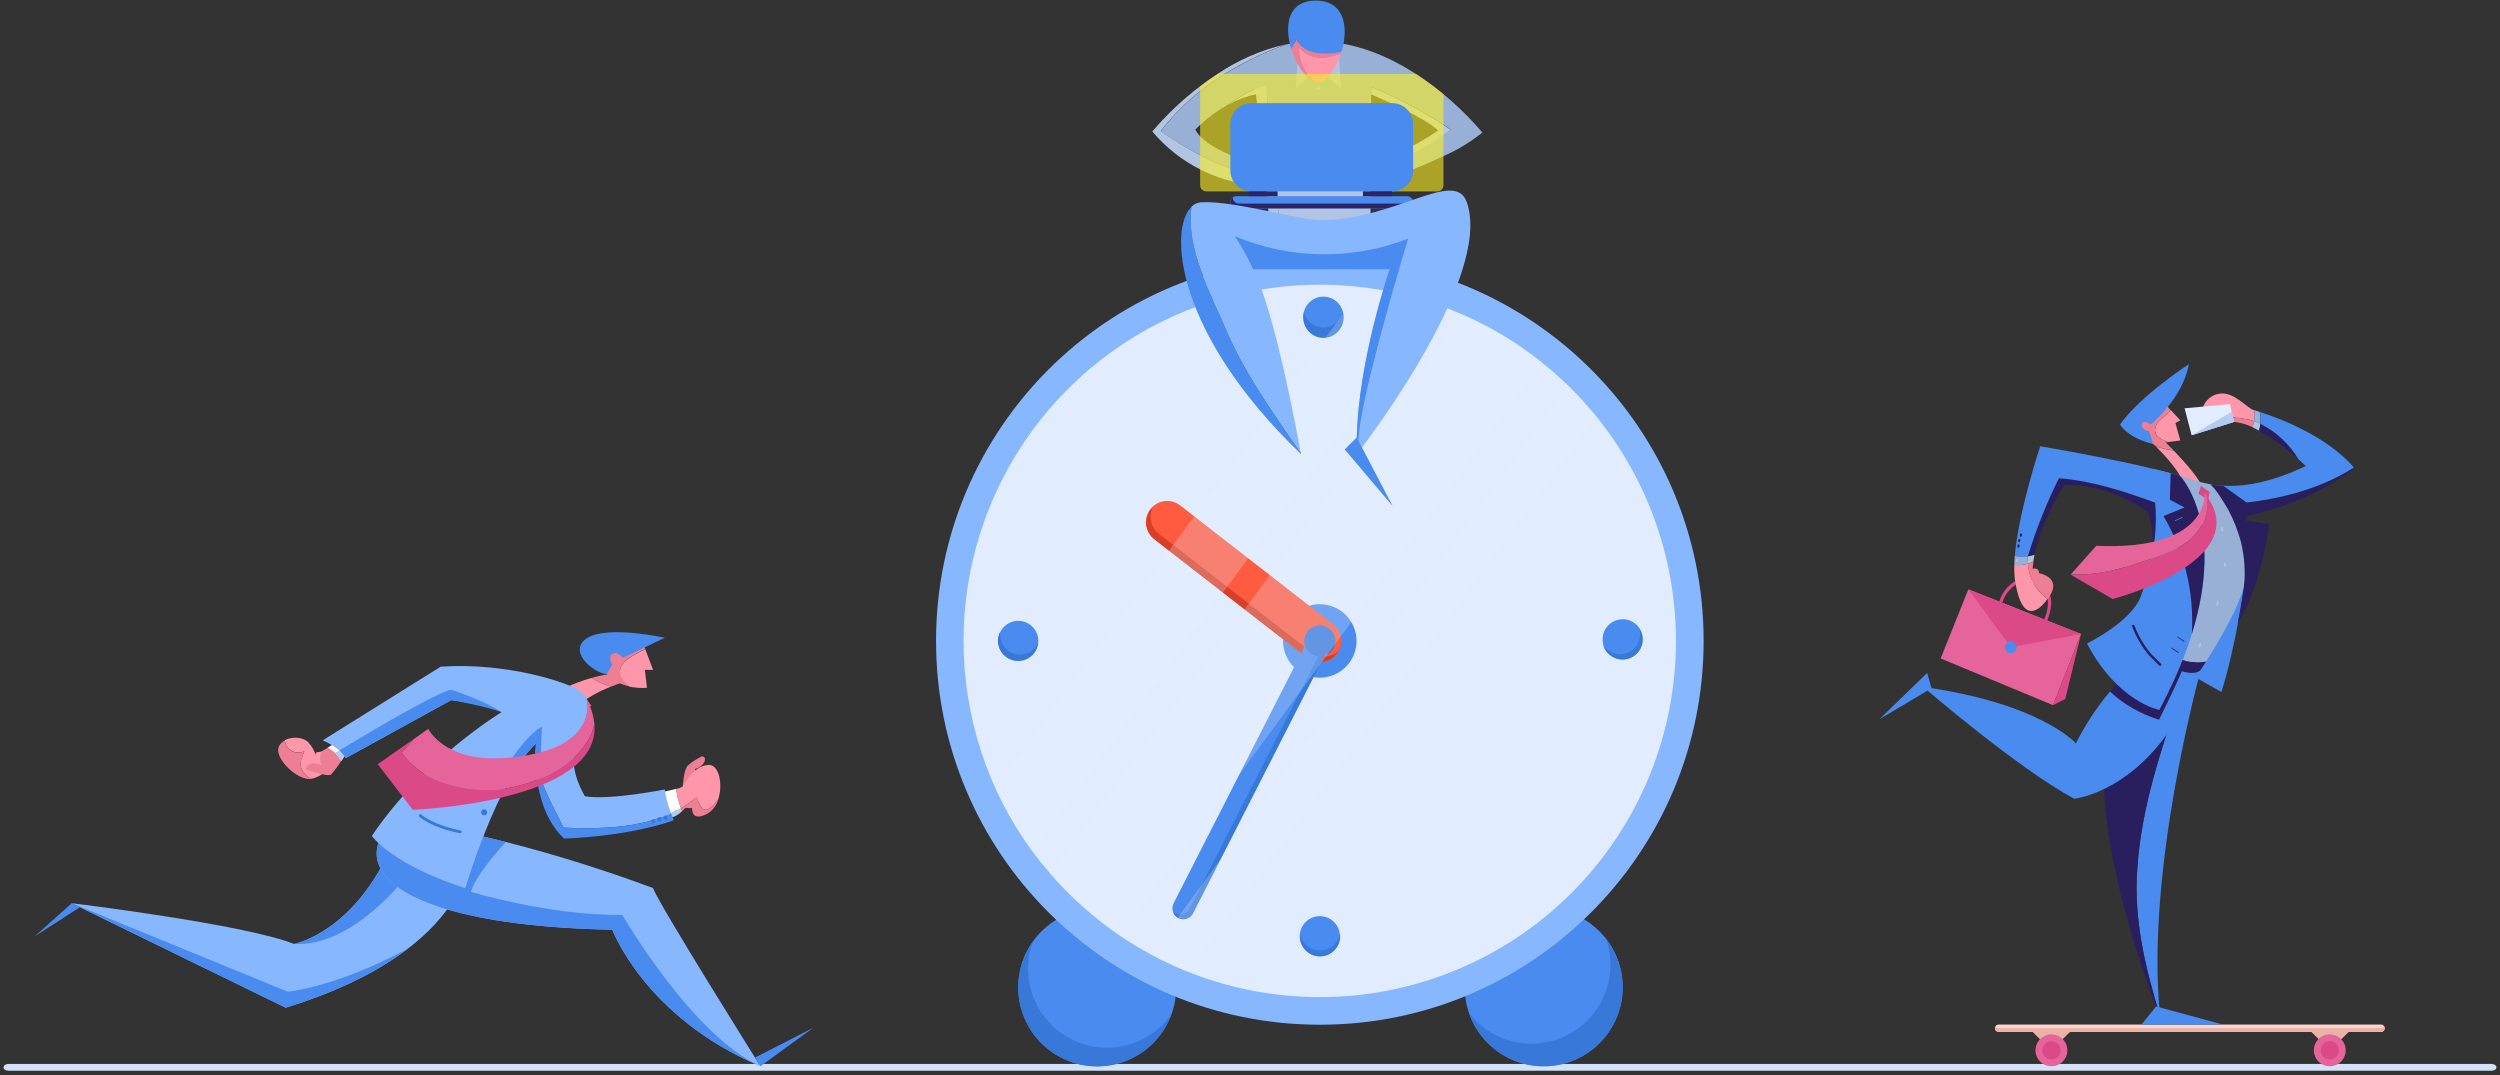<svg width="458" height="197" viewBox="0 0 458 197" fill="none" xmlns="http://www.w3.org/2000/svg">
<rect x="0" y="0" width="458" height="197" fill="#333333" stroke="none"/>
<path d="M456.455 196.16H1.545C1.045 196.16 0.645 195.88 0.645 195.53C0.645 195.18 1.045 194.91 1.545 194.91H456.455C456.955 194.91 457.355 195.19 457.355 195.53C457.355 195.87 456.955 196.16 456.455 196.16Z" fill="#D3E2F9"/>
<path d="M201.015 195.34C209.006 195.34 215.485 188.862 215.485 180.87C215.485 172.879 209.006 166.4 201.015 166.4C193.023 166.4 186.545 172.879 186.545 180.87C186.545 188.862 193.023 195.34 201.015 195.34Z" fill="#498BEE"/>
<path d="M202.805 191.94C200.479 191.938 198.188 191.376 196.126 190.301C194.063 189.226 192.29 187.671 190.956 185.766C189.621 183.861 188.766 181.662 188.461 179.357C188.156 177.051 188.412 174.706 189.205 172.52C188.009 174.203 187.187 176.122 186.794 178.15C186.401 180.177 186.447 182.265 186.928 184.273C187.409 186.281 188.315 188.163 189.583 189.792C190.852 191.421 192.455 192.76 194.284 193.719C196.113 194.677 198.126 195.233 200.187 195.349C202.249 195.465 204.312 195.138 206.237 194.391C208.162 193.644 209.904 192.493 211.348 191.016C212.791 189.54 213.902 187.771 214.605 185.83C213.272 187.719 211.504 189.26 209.45 190.324C207.397 191.387 205.118 191.941 202.805 191.94V191.94Z" fill="#3878D8"/>
<path d="M282.805 195.34C290.797 195.34 297.275 188.862 297.275 180.87C297.275 172.879 290.797 166.4 282.805 166.4C274.813 166.4 268.335 172.879 268.335 180.87C268.335 188.862 274.813 195.34 282.805 195.34Z" fill="#498BEE"/>
<path d="M294.235 172C295.356 175.24 295.29 178.773 294.048 181.969C292.807 185.165 290.471 187.816 287.457 189.451C284.443 191.085 280.947 191.596 277.591 190.892C274.236 190.189 271.239 188.317 269.135 185.61C269.821 187.595 270.932 189.406 272.388 190.918C273.845 192.431 275.614 193.608 277.571 194.368C279.529 195.128 281.628 195.454 283.724 195.321C285.82 195.188 287.861 194.601 289.707 193.6C291.553 192.599 293.159 191.208 294.414 189.524C295.668 187.84 296.541 185.904 296.972 183.848C297.403 181.793 297.381 179.669 296.909 177.623C296.436 175.577 295.524 173.658 294.235 172V172Z" fill="#3878D8"/>
<path d="M241.795 187.73C280.626 187.73 312.105 156.251 312.105 117.42C312.105 78.589 280.626 47.11 241.795 47.11C202.964 47.11 171.485 78.589 171.485 117.42C171.485 156.251 202.964 187.73 241.795 187.73Z" fill="#87B7FF"/>
<path d="M307.035 117.42C307.038 128.716 304.108 139.819 298.531 149.643C292.954 159.466 284.923 167.673 275.222 173.461C265.521 179.249 254.484 182.419 243.191 182.66C231.897 182.902 220.734 180.207 210.795 174.84C208.895 173.806 207.055 172.69 205.275 171.49C200.501 168.259 196.173 164.413 192.405 160.05C191.285 158.75 190.205 157.39 189.185 156.05C180.958 144.85 176.522 131.316 176.521 117.419C176.52 103.522 180.956 89.988 189.182 78.787C197.408 67.586 208.995 59.304 222.255 55.146C235.515 50.988 249.756 51.171 262.905 55.67C264.545 56.23 266.155 56.853 267.735 57.54C273.026 59.829 277.986 62.815 282.485 66.42C284.165 67.76 285.785 69.18 287.325 70.68C293.56 76.763 298.515 84.032 301.9 92.059C305.285 100.086 307.031 108.708 307.035 117.42Z" fill="#E1EDFF"/>
<path d="M248.515 117.42C248.515 118.752 248.12 120.054 247.38 121.16C246.64 122.267 245.588 123.13 244.358 123.639C243.128 124.148 241.774 124.281 240.468 124.02C239.163 123.76 237.963 123.118 237.023 122.176C236.082 121.234 235.442 120.033 235.183 118.727C234.924 117.421 235.059 116.068 235.57 114.838C236.081 113.608 236.945 112.558 238.053 111.82C239.161 111.081 240.463 110.688 241.795 110.69C242.678 110.69 243.553 110.865 244.369 111.203C245.185 111.541 245.926 112.037 246.55 112.662C247.174 113.287 247.669 114.029 248.006 114.846C248.343 115.662 248.516 116.537 248.515 117.42V117.42Z" fill="#498BEE"/>
<path d="M242.445 61.7C244.477 61.7 246.125 60.052 246.125 58.02C246.125 55.987 244.477 54.34 242.445 54.34C240.413 54.34 238.765 55.987 238.765 58.02C238.765 60.052 240.413 61.7 242.445 61.7Z" fill="#498BEE"/>
<path d="M242.445 60C241.62 60 240.818 59.721 240.17 59.21C239.523 58.698 239.066 57.983 238.875 57.18C238.806 57.458 238.773 57.743 238.775 58.03C238.749 58.528 238.825 59.027 238.998 59.496C239.171 59.964 239.437 60.393 239.781 60.755C240.125 61.117 240.539 61.406 240.998 61.603C241.456 61.8 241.951 61.901 242.45 61.901C242.949 61.901 243.444 61.8 243.902 61.603C244.361 61.406 244.775 61.117 245.119 60.755C245.463 60.393 245.729 59.964 245.902 59.496C246.075 59.027 246.151 58.528 246.125 58.03C246.122 57.744 246.089 57.459 246.025 57.18C245.832 57.984 245.374 58.699 244.724 59.211C244.075 59.722 243.272 60 242.445 60V60Z" fill="#3878D8"/>
<path d="M241.795 121.31C240.929 121.31 240.088 121.022 239.405 120.49L211.515 98.82C211.095 98.512 210.74 98.123 210.473 97.675C210.205 97.228 210.03 96.732 209.958 96.216C209.886 95.7 209.917 95.174 210.052 94.671C210.186 94.167 210.419 93.695 210.739 93.284C211.059 92.872 211.457 92.528 211.912 92.273C212.366 92.018 212.867 91.857 213.385 91.799C213.903 91.741 214.428 91.787 214.927 91.935C215.427 92.083 215.892 92.329 216.295 92.66L244.185 114.34C244.841 114.833 245.325 115.521 245.566 116.305C245.808 117.09 245.795 117.931 245.53 118.707C245.265 119.484 244.761 120.157 244.09 120.63C243.419 121.103 242.616 121.352 241.795 121.34V121.31Z" fill="#FF5B41"/>
<path d="M242.575 120.27C241.71 120.267 240.87 119.979 240.185 119.45L212.305 97.77C211.591 97.212 211.093 96.422 210.898 95.537C210.703 94.652 210.822 93.727 211.235 92.92C211.089 93.051 210.955 93.195 210.835 93.35C210.202 94.167 209.918 95.202 210.048 96.228C210.177 97.253 210.708 98.186 211.525 98.82L239.415 120.49C240.231 121.124 241.265 121.409 242.291 121.282C243.316 121.154 244.249 120.625 244.885 119.81C245.025 119.618 245.151 119.418 245.265 119.21C244.532 119.886 243.572 120.264 242.575 120.27Z" fill="#D93F27"/>
<path d="M216.765 168.39C216.452 168.391 216.143 168.316 215.865 168.17C215.398 167.929 215.045 167.513 214.883 167.014C214.72 166.514 214.76 165.97 214.995 165.5L239.995 116.5C240.266 116.089 240.679 115.792 241.155 115.667C241.631 115.541 242.137 115.596 242.576 115.82C243.014 116.044 243.354 116.422 243.531 116.882C243.709 117.341 243.71 117.85 243.535 118.31L218.535 167.31C218.367 167.635 218.113 167.907 217.801 168.098C217.489 168.288 217.131 168.389 216.765 168.39Z" fill="#498BEE"/>
<path d="M243.035 115.86C243.13 116.12 243.17 116.395 243.152 116.671C243.135 116.946 243.061 117.215 242.935 117.46L217.935 166.46C217.766 166.786 217.511 167.06 217.197 167.25C216.883 167.441 216.522 167.541 216.155 167.54C215.843 167.539 215.536 167.467 215.255 167.33C215.138 167.269 215.027 167.195 214.925 167.11C215.067 167.49 215.321 167.818 215.653 168.05C215.985 168.282 216.38 168.408 216.785 168.41C217.151 168.409 217.509 168.308 217.821 168.118C218.133 167.927 218.387 167.655 218.555 167.33L243.555 118.33C243.765 117.922 243.829 117.453 243.734 117.003C243.639 116.553 243.392 116.15 243.035 115.86V115.86Z" fill="#3878D8"/>
<path d="M241.795 175.2C243.827 175.2 245.475 173.552 245.475 171.52C245.475 169.487 243.827 167.84 241.795 167.84C239.763 167.84 238.115 169.487 238.115 171.52C238.115 173.552 239.763 175.2 241.795 175.2Z" fill="#498BEE"/>
<path d="M241.795 174.13C240.913 174.13 240.06 173.813 239.391 173.237C238.723 172.66 238.284 171.863 238.155 170.99C238.145 171.167 238.145 171.344 238.155 171.52C238.155 172.496 238.543 173.432 239.233 174.122C239.923 174.813 240.859 175.2 241.835 175.2C242.811 175.2 243.747 174.813 244.437 174.122C245.127 173.432 245.515 172.496 245.515 171.52C245.514 171.342 245.497 171.165 245.465 170.99C245.337 171.869 244.894 172.672 244.219 173.249C243.544 173.826 242.683 174.14 241.795 174.13Z" fill="#3878D8"/>
<path d="M186.545 121.1C188.577 121.1 190.225 119.453 190.225 117.42C190.225 115.388 188.577 113.74 186.545 113.74C184.513 113.74 182.865 115.388 182.865 117.42C182.865 119.453 184.513 121.1 186.545 121.1Z" fill="#498BEE"/>
<path d="M186.905 119.93C186.422 119.931 185.944 119.837 185.497 119.653C185.051 119.469 184.645 119.199 184.303 118.858C183.962 118.517 183.69 118.112 183.505 117.666C183.32 117.22 183.225 116.742 183.225 116.26C183.215 116.096 183.215 115.933 183.225 115.77C182.963 116.28 182.826 116.846 182.825 117.419C182.84 118.344 183.201 119.229 183.838 119.898C184.476 120.568 185.341 120.973 186.264 121.034C187.186 121.094 188.097 120.805 188.816 120.225C189.536 119.644 190.01 118.814 190.145 117.9C189.845 118.504 189.384 119.014 188.812 119.373C188.24 119.731 187.58 119.924 186.905 119.93V119.93Z" fill="#3878D8"/>
<path d="M297.275 120.81C299.307 120.81 300.955 119.163 300.955 117.13C300.955 115.098 299.307 113.45 297.275 113.45C295.243 113.45 293.595 115.098 293.595 117.13C293.595 119.163 295.243 120.81 297.275 120.81Z" fill="#498BEE"/>
<path d="M300.305 115.12C300.565 115.967 300.51 116.879 300.15 117.688C299.79 118.498 299.149 119.149 298.346 119.523C297.543 119.898 296.632 119.969 295.781 119.724C294.93 119.478 294.196 118.934 293.715 118.19C293.965 119.038 294.513 119.768 295.258 120.244C296.004 120.72 296.896 120.912 297.77 120.783C298.645 120.654 299.444 120.213 300.02 119.542C300.596 118.871 300.91 118.014 300.905 117.13C300.907 116.416 300.699 115.716 300.305 115.12V115.12Z" fill="#3878D8"/>
<path d="M244.645 117.42C244.643 117.983 244.474 118.533 244.16 119C243.846 119.468 243.4 119.831 242.879 120.045C242.358 120.26 241.785 120.315 241.233 120.204C240.681 120.093 240.174 119.82 239.776 119.421C239.379 119.022 239.108 118.514 238.999 117.962C238.89 117.409 238.947 116.837 239.163 116.317C239.379 115.796 239.744 115.352 240.213 115.039C240.681 114.726 241.232 114.56 241.795 114.56C242.552 114.562 243.277 114.865 243.811 115.401C244.345 115.937 244.645 116.663 244.645 117.42V117.42Z" fill="#3878D8"/>
<g opacity="0.5">
<g style="mix-blend-mode:multiply" opacity="0.5">
<path d="M282.485 66.42L205.305 171.49C200.53 168.259 196.203 164.413 192.435 160.05L267.765 57.54C273.045 59.832 277.995 62.818 282.485 66.42V66.42Z" fill="#E1EDFF"/>
</g>
<g style="mix-blend-mode:multiply" opacity="0.5">
<path d="M292.475 76.33L217.715 178.07C215.347 177.129 213.036 176.051 210.795 174.84L287.305 70.68L292.475 76.33Z" fill="#E1EDFF"/>
</g>
<g style="mix-blend-mode:multiply" opacity="0.5">
<path d="M262.905 55.67L189.185 156C186.485 152.336 184.178 148.397 182.305 144.25L249.625 52.64C254.146 53.177 258.598 54.193 262.905 55.67V55.67Z" fill="#E1EDFF"/>
</g>
</g>
<path d="M86.305 155.13C86.305 155.13 87.455 173.76 52.355 184.61L13.135 165.47C13.135 165.47 44.785 169.3 53.845 172.93C53.845 172.93 64.955 170.93 71.975 154.49C71.975 154.49 73.505 149.9 86.305 155.13Z" fill="#87B7FF"/>
<path d="M74.715 160.23L70.475 157.68C63.475 171.22 53.845 172.93 53.845 172.93C64.885 173.57 74.715 160.23 74.715 160.23Z" fill="#498BEE"/>
<path d="M107.445 128.04L108.325 129.27L107.725 129.75L107.445 128.04Z" fill="#E5649A"/>
<path d="M113.965 121.75C114.965 120.43 116.645 119.68 118.205 118.89L117.795 117.83C117.795 117.83 116.045 117.16 112.055 117.51C108.065 117.86 109.245 120.95 109.245 120.95C110.135 122.607 111.459 123.989 113.075 124.95C113.775 125.315 114.522 125.58 115.295 125.74C113.975 124.61 113.015 123.29 113.965 121.75Z" fill="#ED7E94"/>
<path d="M112.915 123.38C111.359 123.488 109.82 123.766 108.325 124.21C109.458 124.881 110.666 125.414 111.925 125.8C113.555 125.13 114.795 124.8 114.795 124.8C114.795 124.8 117.475 123.12 112.915 123.38Z" fill="#ED7E94"/>
<path d="M118.525 126L118.145 122.72H119.645L118.205 118.93C116.645 119.72 114.955 120.47 113.965 121.79C113.015 123.33 113.965 124.65 115.295 125.79C116.357 126.01 117.444 126.081 118.525 126V126Z" fill="#FF96A9"/>
<path d="M114.155 120.51L121.785 116.84C121.785 116.84 111.475 114.54 107.645 116.84C103.815 119.14 108.555 123.24 111.165 123.53L112.165 121.7C112.165 121.7 111.305 120.41 112.165 119.8C113.025 119.19 114.155 120.51 114.155 120.51Z" fill="#498BEE"/>
<path d="M103.545 126C103.545 126 103.055 131.64 106.025 129.09C107.818 127.707 109.806 126.598 111.925 125.8C110.666 125.414 109.458 124.881 108.325 124.21C106.686 124.676 105.087 125.275 103.545 126V126Z" fill="#FF96A9"/>
<path d="M71.975 150.53C71.975 150.53 66.865 154.75 70.055 159.72C73.245 164.69 85.375 169.81 112.175 170.32C112.175 170.32 118.175 186.4 139.295 195.32C139.295 195.32 120.475 165.32 119.645 162.7C119.645 162.72 92.775 152.32 71.975 150.53Z" fill="#87B7FF"/>
<path d="M125.085 144.17C125.085 144.17 125.215 141.01 126.025 140.22C126.799 139.57 127.648 139.016 128.555 138.57C128.555 138.57 129.465 138.51 129.045 139.57C128.874 139.897 128.633 140.182 128.339 140.405C128.045 140.628 127.706 140.783 127.345 140.86L127.575 142.58L125.085 144.17Z" fill="#ED7E94"/>
<path d="M122.195 149.94C123.259 149.843 124.25 149.355 124.975 148.57C124.895 148.4 124.825 148.22 124.755 148.05C123.641 148.693 122.474 149.239 121.265 149.68C121.393 149.787 121.542 149.865 121.702 149.91C121.862 149.955 122.031 149.965 122.195 149.94Z" fill="#B2CBF1"/>
<path d="M120.855 145.21C120.855 145.21 120.095 148.69 121.265 149.68C122.473 149.239 123.641 148.693 124.755 148.05C124.317 146.911 124.021 145.722 123.875 144.51C122.635 144.85 120.855 145.21 120.855 145.21Z" fill="white"/>
<path d="M129.855 148.17C130.571 147.726 131.168 147.115 131.595 146.39C132.475 143.62 131.725 139.96 129.715 140.13C126.895 140.37 125.405 143.77 125.025 144.13C124.664 144.323 124.277 144.461 123.875 144.54C124.021 145.751 124.317 146.941 124.755 148.08C125.746 147.492 126.686 146.823 127.565 146.08C128.135 147 128.515 148.94 129.855 148.17Z" fill="#FF96A9"/>
<path d="M129.855 148.17C128.515 148.94 128.135 147.02 127.565 146.07C126.686 146.814 125.746 147.483 124.755 148.07C124.825 148.24 124.895 148.42 124.975 148.59C125.345 148.22 125.575 147.94 125.785 148C126.114 148.081 126.457 148.081 126.785 148C126.785 148 126.545 150.78 129.705 149C130.636 148.4 131.307 147.472 131.585 146.4C131.16 147.121 130.566 147.728 129.855 148.17V148.17Z" fill="#ED7E94"/>
<path d="M63.515 137.91L61.605 136C61.605 136 59.045 137.881 58.375 137.781C57.705 137.681 57.855 138.36 57.855 138.36C57.595 137.529 57.162 136.763 56.585 136.11C55.795 135.11 53.645 134.81 52.185 135.6C52.205 135.974 52.315 136.338 52.505 136.66C52.832 137.197 53.348 137.591 53.951 137.767C54.554 137.943 55.201 137.887 55.765 137.61C55.375 138.61 54.765 139.72 55.185 140.68C55.53 141.552 56.186 142.264 57.025 142.68C59.715 142.23 63.515 137.91 63.515 137.91Z" fill="#FF96A9"/>
<path d="M55.185 140.71C54.805 139.71 55.375 138.6 55.765 137.64C55.201 137.916 54.554 137.972 53.951 137.796C53.348 137.621 52.832 137.226 52.505 136.69C52.315 136.367 52.205 136.004 52.185 135.63C51.777 135.853 51.433 136.177 51.185 136.57C49.985 138.44 53.765 142.46 56.445 142.7C56.648 142.719 56.852 142.719 57.055 142.7C56.206 142.292 55.539 141.583 55.185 140.71V140.71Z" fill="#ED7E94"/>
<path d="M61.605 136L60.015 137C61.068 137.54 61.935 138.383 62.505 139.42C63.065 138.6 63.505 137.9 63.505 137.9L61.605 136Z" fill="white"/>
<path d="M113.995 167.61C100.855 167.8 86.275 163.39 86.275 163.39C87.085 160.59 90.595 156.51 92.675 154.26C85.882 152.48 78.962 151.233 71.975 150.53C71.975 150.53 66.865 154.75 70.055 159.72C73.245 164.69 85.375 169.81 112.175 170.32C112.175 170.32 118.175 186.4 139.295 195.32C126.905 189.85 113.995 167.61 113.995 167.61Z" fill="#498BEE"/>
<path d="M59.035 140.27C59.068 140.298 59.105 140.322 59.145 140.34C59.145 140.34 59.135 140.32 59.035 140.27Z" fill="#ED7E94"/>
<path d="M60.015 137L59.345 137.41C59.11 137.585 58.924 137.818 58.805 138.086C58.686 138.354 58.638 138.648 58.665 138.94C58.627 139.174 58.641 139.413 58.705 139.641C58.768 139.869 58.881 140.08 59.035 140.26C59.135 140.31 59.145 140.33 59.145 140.33C59.105 140.312 59.068 140.288 59.035 140.26C58.639 140.086 58.227 139.952 57.805 139.86C56.515 139.53 55.555 141.06 56.275 141.11C56.995 141.16 60.055 142.4 60.675 141.87C61.351 141.104 61.963 140.285 62.505 139.42C61.935 138.383 61.068 137.54 60.015 137V137Z" fill="#ED7E94"/>
<path d="M107.165 145.88C107.165 145.88 104.165 141.18 105.355 137.07C106.545 132.96 109.545 129.07 106.205 126.54C104.315 125.18 93.205 121.31 80.745 122.13L59.115 135.63C59.115 135.63 62.365 136.97 63.325 138.89L82.665 128.26C82.665 128.26 90.225 129.19 91.855 130.49C91.855 130.49 77.495 139.17 68.115 153.15C68.115 153.15 71.845 158.42 85.245 162.72C85.245 162.72 91.125 142.78 98.175 136.21C98.099 137.128 98.072 138.05 98.095 138.97C98.865 143.45 101.205 147.54 103.245 151.62C109.695 151.92 116.965 151.75 122.945 148.99C122.382 147.59 121.992 146.126 121.785 144.63C121.785 144.63 111.665 146.64 107.165 145.88Z" fill="#87B7FF"/>
<path d="M99.305 133.11C95.155 135.38 90.665 144.11 90.665 144.11L92.575 144.28C94.005 141.304 95.902 138.576 98.195 136.2C98.119 137.118 98.092 138.04 98.115 138.96C98.339 140.266 98.674 141.551 99.115 142.8C99.286 142.468 99.342 142.088 99.275 141.72C98.845 139.84 99.305 133.11 99.305 133.11Z" fill="#498BEE"/>
<path d="M103.245 151.62C101.245 147.54 98.865 143.45 98.095 138.97C98.165 142.76 98.955 149.58 103.345 153.63C103.345 153.63 114.735 153.34 123.445 150.28C123.445 150.28 123.225 149.76 122.945 148.99C116.965 151.75 109.695 151.92 103.245 151.62Z" fill="#498BEE"/>
<path d="M139.295 195.34L149.005 188.28L138.305 193.75L139.295 195.34Z" fill="#498BEE"/>
<path d="M13.135 165.47L6.365 171.53L14.635 166.2L13.135 165.47Z" fill="#498BEE"/>
<path d="M73.565 137.83C77.015 143 83.905 144.73 89.655 144.73C96.905 144.57 107.285 140.19 108.895 132.64C108.722 131.026 108.229 129.462 107.445 128.04C107.445 128.04 110.265 137.77 92.015 138.89C81.405 139.54 78.455 133.53 78.455 133.53L75.785 135.41C75.103 136.268 74.362 137.077 73.565 137.83V137.83Z" fill="#E5649A"/>
<path d="M89.655 144.73C83.905 144.73 77.015 143 73.565 137.83C74.362 137.077 75.103 136.268 75.785 135.41L69.205 140L75.615 148.36C75.615 148.36 110.145 147.04 108.895 132.63C107.305 140.19 96.905 144.57 89.655 144.73Z" fill="#DB4A87"/>
<path d="M124.105 148.6C124.105 148.63 124.099 148.659 124.087 148.687C124.076 148.714 124.059 148.739 124.037 148.759C124.016 148.78 123.99 148.796 123.962 148.806C123.935 148.817 123.905 148.821 123.875 148.82C123.817 148.82 123.761 148.797 123.72 148.755C123.678 148.714 123.655 148.658 123.655 148.6C123.648 148.566 123.649 148.532 123.657 148.498C123.665 148.465 123.68 148.434 123.701 148.407C123.723 148.381 123.75 148.359 123.781 148.345C123.812 148.33 123.846 148.322 123.88 148.322C123.914 148.322 123.948 148.33 123.979 148.345C124.01 148.359 124.037 148.381 124.059 148.407C124.08 148.434 124.096 148.465 124.104 148.498C124.112 148.532 124.112 148.566 124.105 148.6V148.6Z" fill="#B2CBF1"/>
<path d="M120.055 150.41C120.062 150.46 120.058 150.511 120.045 150.56C120.032 150.608 120.01 150.654 119.979 150.694C119.948 150.734 119.91 150.767 119.867 150.792C119.823 150.818 119.775 150.834 119.725 150.84C119.675 150.847 119.624 150.844 119.576 150.831C119.527 150.818 119.482 150.795 119.442 150.764C119.402 150.734 119.368 150.696 119.343 150.652C119.318 150.608 119.302 150.56 119.295 150.51C119.282 150.41 119.309 150.308 119.371 150.227C119.433 150.146 119.524 150.094 119.625 150.08C119.726 150.067 119.828 150.094 119.908 150.156C119.989 150.218 120.042 150.31 120.055 150.41Z" fill="#3878D8"/>
<path d="M89.245 148.75C89.258 148.859 89.238 148.97 89.188 149.069C89.138 149.167 89.06 149.249 88.964 149.303C88.868 149.357 88.758 149.382 88.647 149.373C88.537 149.365 88.432 149.325 88.345 149.257C88.258 149.189 88.193 149.097 88.158 148.992C88.123 148.888 88.12 148.775 88.148 148.669C88.177 148.562 88.237 148.466 88.32 148.394C88.403 148.321 88.506 148.274 88.615 148.26C88.689 148.25 88.764 148.255 88.835 148.274C88.907 148.294 88.974 148.327 89.033 148.373C89.091 148.418 89.14 148.475 89.177 148.54C89.213 148.605 89.237 148.676 89.245 148.75V148.75Z" fill="#3878D8"/>
<path d="M122.305 149.75C122.31 149.8 122.306 149.85 122.292 149.898C122.278 149.947 122.254 149.992 122.223 150.031C122.191 150.07 122.152 150.102 122.108 150.126C122.063 150.15 122.015 150.165 121.965 150.17C121.916 150.177 121.865 150.174 121.817 150.161C121.769 150.148 121.724 150.125 121.685 150.094C121.645 150.063 121.613 150.025 121.589 149.981C121.565 149.938 121.55 149.889 121.545 149.84C121.538 149.79 121.541 149.739 121.554 149.69C121.567 149.641 121.589 149.596 121.62 149.555C121.651 149.515 121.689 149.482 121.733 149.457C121.777 149.432 121.825 149.416 121.875 149.41C121.976 149.401 122.077 149.431 122.157 149.494C122.237 149.558 122.29 149.649 122.305 149.75V149.75Z" fill="#3878D8"/>
<path d="M121.165 150.08C121.172 150.129 121.169 150.179 121.156 150.228C121.143 150.276 121.12 150.321 121.09 150.36C121.059 150.399 121.02 150.432 120.977 150.456C120.933 150.48 120.885 150.495 120.835 150.5C120.785 150.508 120.734 150.506 120.684 150.494C120.635 150.482 120.588 150.459 120.548 150.428C120.508 150.398 120.474 150.359 120.45 150.314C120.425 150.27 120.41 150.22 120.405 150.17C120.398 150.12 120.401 150.069 120.414 150.02C120.427 149.971 120.449 149.926 120.48 149.886C120.511 149.846 120.549 149.812 120.593 149.787C120.637 149.762 120.685 149.746 120.735 149.74C120.837 149.731 120.938 149.761 121.017 149.825C121.097 149.888 121.15 149.979 121.165 150.08V150.08Z" fill="#3878D8"/>
<path d="M62.505 139.43C63.035 138.65 63.505 137.97 63.505 137.92L62.425 137.4L62.155 137.49L61.335 137.94C61.762 138.407 62.153 138.905 62.505 139.43V139.43Z" fill="#B2CBF1"/>
<path d="M82.565 126.35C78.915 127.35 64.735 135.93 62.165 137.49C62.64 137.875 63.035 138.351 63.325 138.89L82.665 128.26C82.665 128.26 89.335 129.43 91.855 130.49C88.565 128.19 82.565 126.35 82.565 126.35Z" fill="#498BEE"/>
<path d="M74.715 173.78C61.505 180.91 52.715 181.68 52.715 181.68L13.135 165.47L52.305 184.61C62.565 181.45 69.715 177.62 74.715 173.78Z" fill="#498BEE"/>
<path d="M84.305 152.65H84.245C78.795 151.54 76.895 149.65 76.815 149.65C76.763 149.595 76.734 149.522 76.735 149.447C76.736 149.371 76.766 149.299 76.82 149.245C76.874 149.192 76.946 149.161 77.022 149.16C77.097 149.159 77.17 149.188 77.225 149.24C77.225 149.24 79.115 151.07 84.355 152.14C84.393 152.147 84.428 152.162 84.46 152.183C84.492 152.204 84.519 152.231 84.541 152.262C84.562 152.294 84.577 152.329 84.585 152.367C84.592 152.404 84.592 152.443 84.585 152.48C84.56 152.533 84.52 152.577 84.47 152.607C84.421 152.637 84.363 152.652 84.305 152.65V152.65Z" fill="#3878D8"/>
<path d="M426.815 192.42L430.995 188.37H422.775L426.815 192.42Z" fill="#EBB1A7"/>
<path d="M375.745 192.42L379.935 188.37H371.705L375.745 192.42Z" fill="#EBB1A7"/>
<path d="M366.135 189.05H436.215C436.394 189.048 436.564 188.975 436.689 188.848C436.815 188.72 436.885 188.549 436.885 188.37C436.885 188.192 436.814 188.022 436.689 187.896C436.563 187.771 436.393 187.7 436.215 187.7H366.135C365.957 187.7 365.787 187.771 365.661 187.896C365.536 188.022 365.465 188.192 365.465 188.37C365.465 188.549 365.535 188.72 365.661 188.848C365.786 188.975 365.956 189.048 366.135 189.05Z" fill="#FFD4CD"/>
<path d="M366.135 188.37H436.215C436.332 188.371 436.447 188.34 436.549 188.282C436.651 188.225 436.736 188.141 436.795 188.04C436.855 188.14 436.886 188.254 436.885 188.37C436.885 188.549 436.815 188.72 436.689 188.847C436.564 188.975 436.394 189.047 436.215 189.05H366.135C365.956 189.047 365.786 188.975 365.661 188.847C365.535 188.72 365.465 188.549 365.465 188.37C365.468 188.253 365.502 188.139 365.565 188.04C365.622 188.141 365.705 188.225 365.805 188.283C365.905 188.341 366.019 188.371 366.135 188.37V188.37Z" fill="#EBB1A7"/>
<path d="M423.895 192.42C423.895 192.998 424.066 193.562 424.387 194.042C424.708 194.522 425.164 194.897 425.698 195.118C426.231 195.339 426.818 195.397 427.385 195.284C427.951 195.171 428.471 194.893 428.88 194.485C429.288 194.076 429.566 193.556 429.679 192.99C429.792 192.423 429.734 191.836 429.513 191.303C429.292 190.769 428.917 190.313 428.437 189.992C427.957 189.671 427.393 189.5 426.815 189.5C426.041 189.5 425.298 189.808 424.75 190.355C424.203 190.903 423.895 191.646 423.895 192.42V192.42Z" fill="#E5649A"/>
<path d="M425.145 192.42C425.145 192.75 425.243 193.073 425.426 193.348C425.61 193.622 425.871 193.836 426.176 193.963C426.481 194.089 426.817 194.122 427.141 194.058C427.465 193.993 427.762 193.834 427.996 193.601C428.229 193.367 428.389 193.07 428.453 192.746C428.517 192.422 428.484 192.086 428.358 191.781C428.232 191.476 428.017 191.215 427.743 191.031C427.468 190.848 427.145 190.75 426.815 190.75C426.372 190.75 425.947 190.926 425.634 191.239C425.321 191.552 425.145 191.977 425.145 192.42V192.42Z" fill="#DB4A87"/>
<path d="M372.905 192.42C372.905 192.998 373.076 193.562 373.397 194.042C373.718 194.522 374.174 194.897 374.708 195.118C375.241 195.339 375.828 195.397 376.395 195.284C376.961 195.171 377.481 194.893 377.89 194.485C378.298 194.076 378.576 193.556 378.689 192.99C378.802 192.423 378.744 191.836 378.523 191.303C378.302 190.769 377.927 190.313 377.447 189.992C376.967 189.671 376.403 189.5 375.825 189.5C375.051 189.5 374.308 189.808 373.76 190.355C373.213 190.903 372.905 191.646 372.905 192.42V192.42Z" fill="#E5649A"/>
<path d="M374.155 192.42C374.155 192.75 374.253 193.073 374.436 193.348C374.62 193.622 374.881 193.836 375.186 193.963C375.491 194.089 375.827 194.122 376.151 194.058C376.475 193.993 376.772 193.834 377.006 193.601C377.239 193.367 377.398 193.07 377.463 192.746C377.527 192.422 377.494 192.086 377.368 191.781C377.241 191.476 377.027 191.215 376.753 191.031C376.478 190.848 376.155 190.75 375.825 190.75C375.606 190.75 375.389 190.793 375.186 190.877C374.983 190.961 374.799 191.084 374.644 191.239C374.489 191.394 374.366 191.578 374.282 191.781C374.198 191.984 374.155 192.201 374.155 192.42V192.42Z" fill="#DB4A87"/>
<path d="M381.245 116.15L360.605 107.97L355.525 120.63L376.115 129.19L381.245 116.15Z" fill="#E5649A"/>
<path d="M375.035 113.71C375.035 113.6 376.365 110.94 375.465 108.71C375.219 108.151 374.855 107.653 374.398 107.249C373.94 106.844 373.4 106.545 372.815 106.37C372.228 106.13 371.597 106.016 370.962 106.037C370.328 106.057 369.705 106.212 369.135 106.49C367.749 107.347 366.725 108.68 366.255 110.24L366.825 110.41C367.257 109.008 368.176 107.806 369.415 107.02C369.912 106.781 370.455 106.65 371.007 106.636C371.558 106.622 372.107 106.726 372.615 106.94C373.12 107.086 373.587 107.34 373.982 107.686C374.378 108.031 374.693 108.46 374.905 108.94C375.715 110.94 374.505 113.42 374.495 113.45L375.035 113.71Z" fill="#DB4A87"/>
<path d="M381.245 116.15L368.385 118.58L360.605 107.97L381.245 116.15Z" fill="#DB4A87"/>
<path d="M381.245 116.15L378.355 128.06L376.115 129.19L381.245 116.15Z" fill="#DB4A87"/>
<path d="M368.385 119.65C368.976 119.65 369.455 119.171 369.455 118.58C369.455 117.989 368.976 117.51 368.385 117.51C367.794 117.51 367.315 117.989 367.315 118.58C367.315 119.171 367.794 119.65 368.385 119.65Z" fill="#498BEE"/>
<path d="M394.495 81.36L396.195 80.51C396.195 80.51 397.075 81.35 398.195 82.51C397.09 82.369 396.002 82.121 394.945 81.77L394.495 81.36Z" fill="#ED7E94"/>
<path d="M398.215 82.54C400.345 84.76 403.415 88.17 403.535 89.66C403.735 91.96 400.975 90.93 399.835 88.09C398.915 85.82 396.075 82.9 394.965 81.8C396.022 82.151 397.11 82.399 398.215 82.54V82.54Z" fill="#FF96A9"/>
<path d="M394.995 78C395.375 76.86 396.925 76.26 397.665 75.11L399.435 77L398.535 77.5L399.435 80.69L397.225 80.98C395.645 80.45 394.305 79.62 394.995 78Z" fill="#FF96A9"/>
<path d="M390.815 78.17C390.815 78.17 392.655 74.33 396.645 74.03L397.645 75.13C396.905 76.28 395.355 76.88 394.975 78.02C394.315 79.62 395.625 80.45 397.205 81.02L394.475 81.38L390.815 78.17Z" fill="#ED7E94"/>
<path d="M394.005 77.77C394.005 77.77 399.885 73.03 401.005 66.7C401.005 66.7 392.005 72.58 388.395 77.77C388.395 77.77 389.595 80.16 394.475 81.36L393.705 79C393.705 79 392.255 78.8 392.405 77.75C392.555 76.7 394.005 77.77 394.005 77.77Z" fill="#498BEE"/>
<path d="M405.985 72.26C408.605 71.44 410.545 73.68 412.565 75.03C412.565 75.03 412.715 75.03 412.975 75.14C413.087 75.802 413.087 76.478 412.975 77.14C409.875 76.14 406.225 76.69 403.415 75.24C403.529 74.555 403.828 73.915 404.282 73.389C404.735 72.863 405.324 72.473 405.985 72.26V72.26Z" fill="#FF96A9"/>
<path d="M412.645 78.26C411.727 77.801 410.741 77.494 409.725 77.35C404.945 76.82 404.195 77.27 403.595 76.67C403.465 76.462 403.38 76.229 403.346 75.986C403.312 75.743 403.328 75.496 403.395 75.26C406.205 76.71 409.855 76.15 412.955 77.16C412.886 77.535 412.782 77.903 412.645 78.26V78.26Z" fill="#ED7E94"/>
<path d="M414.105 77.62C414.056 78.049 413.976 78.473 413.865 78.89C413.455 78.66 413.045 78.45 412.645 78.26C412.782 77.904 412.886 77.536 412.955 77.16C413.298 77.273 413.632 77.41 413.955 77.57L414.105 77.62Z" fill="#B1C5E3"/>
<path d="M412.975 75.14L413.975 75.46C414.105 76.172 414.135 76.899 414.065 77.62L413.945 77.57C413.622 77.409 413.288 77.272 412.945 77.16C413.069 76.493 413.079 75.81 412.975 75.14V75.14Z" fill="#98B0D5"/>
<path d="M371.525 103.27C371.87 103.168 372.205 103.034 372.525 102.87C372.465 103.31 372.405 103.75 372.375 104.19C372.375 104.19 373.565 103.89 373.565 105.01C373.565 105.01 377.905 105.76 375.365 109.42L375.135 109.74C374.083 109.005 373.212 108.04 372.587 106.92C371.962 105.799 371.599 104.551 371.525 103.27V103.27Z" fill="#ED7E94"/>
<path d="M369.025 103.49C369.865 103.587 370.715 103.512 371.525 103.27C371.595 104.548 371.954 105.794 372.574 106.915C373.194 108.035 374.059 109.001 375.105 109.74C372.635 113.09 370.105 113.16 369.105 105.98C369.02 105.152 368.993 104.32 369.025 103.49V103.49Z" fill="#FF96A9"/>
<path d="M414.105 77.62C417.014 79.079 419.444 81.342 421.105 84.14C418.867 82.165 416.446 80.407 413.875 78.89C413.982 78.473 414.059 78.049 414.105 77.62V77.62Z" fill="#2A1F5E"/>
<path d="M431.305 85.62L431.455 85.79C425.327 90.158 418.349 93.19 410.975 94.69L409.695 94.95C409.37 94.032 408.919 93.164 408.355 92.37C416.305 91.76 424.505 90 431.305 85.62Z" fill="#2A1F5E"/>
<path d="M394.845 92.07C394.915 92.89 394.945 93.71 394.955 94.53C394.444 94.342 393.957 94.094 393.505 93.79C393.505 93.79 386.255 88.49 378.175 88.86C375.68 92.802 373.837 97.121 372.715 101.65C372.319 101.785 371.91 101.882 371.495 101.94C372.991 97.004 374.901 92.204 377.205 87.59C383.305 88 389.165 90 394.845 92.07Z" fill="#2A1F5E"/>
<path d="M369.115 101.84C369.795 93.65 373.765 81.76 373.765 81.76C373.765 81.76 393.155 84.971 401.025 87.76C409.105 90.591 416.535 88.141 422.435 85.371C422.435 85.371 421.925 84.891 421.095 84.16C419.434 81.362 417.004 79.099 414.095 77.641C414.165 76.92 414.135 76.193 414.005 75.481C417.435 76.561 426.135 79.77 431.245 85.641C424.495 89.971 416.245 91.781 408.295 92.391C408.859 93.184 409.31 94.053 409.635 94.971C403.735 96.07 399.635 95.77 397.105 95.191C396.37 95.03 395.648 94.816 394.945 94.55C394.945 93.73 394.945 92.91 394.835 92.091C389.155 90.001 383.325 88.09 377.195 87.61C374.891 92.225 372.981 97.025 371.485 101.96C370.694 102.052 369.893 102.011 369.115 101.84V101.84Z" fill="#498BEE"/>
<path d="M369.025 103.49C369.025 102.957 369.055 102.407 369.115 101.84C369.891 102.003 370.688 102.037 371.475 101.94C371.461 102.384 371.478 102.828 371.525 103.27C370.715 103.512 369.865 103.587 369.025 103.49V103.49Z" fill="#98B0D5"/>
<path d="M371.475 101.94C371.898 101.888 372.313 101.791 372.715 101.65C372.635 102.06 372.565 102.46 372.495 102.87C372.175 103.034 371.84 103.168 371.495 103.27C371.458 102.828 371.452 102.384 371.475 101.94Z" fill="#B1C5E3"/>
<path d="M404.955 88.731C407.393 91.418 409.198 94.617 410.236 98.094C411.275 101.571 411.52 105.236 410.955 108.82C408.955 120.98 406.955 126.77 406.955 126.77L395.115 120.09L404.955 88.731Z" fill="#498BEE"/>
<path d="M391.555 159.06C392.305 147.85 395.895 137.38 399.485 126.77C400.196 124.778 401.142 122.878 402.305 121.11C402.652 121.603 402.95 122.129 403.195 122.68C403.195 122.68 392.935 159.57 395.735 186.17C393.035 177.38 390.835 168.43 391.555 159.06Z" fill="#498BEE"/>
<path d="M393.105 119.39C393.105 119.39 398.975 116.49 402.305 121.11C401.142 122.877 400.195 124.777 399.485 126.77C395.895 137.38 392.305 147.85 391.555 159.06C390.835 168.43 393.035 177.38 395.735 186.17V186.28C395.735 186.28 374.165 134.44 393.105 119.39Z" fill="#2A1F5E"/>
<path d="M386.585 126.7C389.905 122.59 393.105 119.39 393.105 119.39C395.575 117.88 398.605 119.25 400.685 120.66C399.235 124.53 397.355 128.19 395.595 131.85C392.242 130.835 389.161 129.074 386.585 126.7V126.7Z" fill="#2A1F5E"/>
<path d="M380.305 136.19C381.998 132.789 384.093 129.603 386.545 126.7C389.119 129.073 392.195 130.834 395.545 131.85C397.305 128.19 399.185 124.53 400.635 120.66C401.528 121.253 402.368 121.922 403.145 122.66C394.975 144.86 379.995 146.33 379.995 146.33C369.675 140.8 352.335 125.85 352.335 125.85C373.915 128.86 380.305 136.19 380.305 136.19Z" fill="#498BEE"/>
<path d="M402.635 88.19C403.505 88.45 404.955 88.73 404.955 88.73C404.955 88.73 413.145 93.85 411.195 106.73C410.595 110.73 406.135 118.08 404.145 121.2C400.145 121.9 396.475 119.83 393.555 117.09L399.405 87.2L402.635 88.19Z" fill="#98B0D5"/>
<path d="M404.145 121.21C403.565 122.13 403.195 122.68 403.195 122.68C403.195 122.68 401.575 125.37 393.105 119.39L393.555 117.1C396.475 119.84 400.105 121.91 404.145 121.21Z" fill="#2A1F5E"/>
<path d="M393.505 93.79C393.194 93.02 393.002 92.207 392.935 91.38L394.845 92.07C395.161 95.762 394.85 99.481 393.925 103.07C394.626 99.995 394.48 96.788 393.505 93.79Z" fill="#2A1F5E"/>
<path d="M394.845 92.07L392.935 91.38C392.762 89.42 393.318 87.466 394.495 85.89C394.495 85.89 398.955 86.94 399.405 87.21C399.405 87.21 411.645 100.05 395.595 130.06C395.595 130.06 388.015 128.66 382.335 117.89C382.335 117.89 390.515 113.89 392.205 109.22C392.942 107.212 393.517 105.149 393.925 103.05C394.847 99.468 395.158 95.755 394.845 92.07Z" fill="#498BEE"/>
<path d="M407.305 89L412.205 92.52L411.465 95.36L415.675 95.99C415.675 95.99 414.745 106.11 409.935 114.36C409.935 114.36 410.935 108.77 411.105 107.5C411.38 104.754 411.191 101.982 410.545 99.3C409.999 97.251 409.22 95.272 408.225 93.4C407.375 91.95 405.885 89.47 404.925 88.76C405.714 88.882 406.508 88.962 407.305 89V89Z" fill="#2A1F5E"/>
<path d="M394.995 184.38L407.255 187.7H392.305L394.995 184.38Z" fill="#498BEE"/>
<path d="M353.855 126.08L353.055 123.28L344.305 131.77L353.855 126.08Z" fill="#498BEE"/>
<path d="M409.265 77.3L408.535 74.03L400.215 74.8L401.505 79.74L409.265 77.3Z" fill="#E1EDFF"/>
<path d="M401.545 116.15C402.011 108.59 400.204 101.063 396.355 94.54L400.215 92.97L397.525 91.55L397.665 86.68C398.257 86.813 398.839 86.99 399.405 87.21C399.405 87.21 407.815 96 401.545 116.15Z" fill="#2A1F5E"/>
<path d="M395.745 122C395.775 122.001 395.805 121.996 395.833 121.983C395.861 121.971 395.885 121.953 395.905 121.93C395.927 121.91 395.944 121.886 395.956 121.86C395.967 121.833 395.973 121.804 395.973 121.775C395.973 121.746 395.967 121.717 395.956 121.69C395.944 121.664 395.927 121.64 395.905 121.62L394.105 119.83C392.784 118.274 391.742 116.501 391.025 114.59C391.001 114.537 390.958 114.494 390.905 114.47C390.851 114.446 390.791 114.443 390.735 114.46C390.707 114.47 390.681 114.486 390.66 114.506C390.638 114.526 390.62 114.55 390.608 114.577C390.596 114.604 390.589 114.634 390.589 114.663C390.588 114.693 390.594 114.723 390.605 114.75C391.34 116.723 392.416 118.551 393.785 120.15L395.585 121.94C395.63 121.978 395.686 122 395.745 122V122Z" fill="#2A1F5E"/>
<path d="M398.515 95.44L399.825 94.84C399.836 94.826 399.843 94.808 399.843 94.79C399.843 94.772 399.836 94.754 399.825 94.74C399.825 94.74 399.765 94.69 399.725 94.74L398.425 95.35C398.419 95.356 398.414 95.362 398.41 95.37C398.407 95.378 398.405 95.386 398.405 95.395C398.405 95.403 398.407 95.412 398.41 95.42C398.414 95.427 398.419 95.434 398.425 95.44C398.438 95.449 398.454 95.454 398.47 95.454C398.486 95.454 398.502 95.449 398.515 95.44V95.44Z" fill="#498BEE"/>
<path d="M400.115 117.57C400.124 117.574 400.135 117.576 400.145 117.576C400.155 117.576 400.166 117.574 400.175 117.57C400.189 117.555 400.197 117.535 400.197 117.515C400.197 117.494 400.189 117.475 400.175 117.46L398.985 116.64C398.971 116.628 398.953 116.622 398.935 116.622C398.917 116.622 398.899 116.628 398.885 116.64C398.877 116.645 398.87 116.653 398.865 116.661C398.861 116.67 398.858 116.68 398.858 116.69C398.858 116.7 398.861 116.709 398.865 116.718C398.87 116.727 398.877 116.734 398.885 116.74L400.075 117.57H400.115Z" fill="#2A1F5E"/>
<path d="M399.035 119.6H399.095C399.107 119.585 399.114 119.565 399.114 119.545C399.114 119.525 399.107 119.506 399.095 119.49L397.905 118.67C397.89 118.656 397.87 118.648 397.85 118.648C397.829 118.648 397.81 118.656 397.795 118.67C397.784 118.685 397.777 118.702 397.777 118.72C397.777 118.739 397.784 118.756 397.795 118.77L398.995 119.6H399.035Z" fill="#2A1F5E"/>
<path d="M370.015 98C370.015 98.17 370.015 98.32 370.165 98.34C370.315 98.36 370.385 98.24 370.415 98.07C370.445 97.9 370.415 97.75 370.265 97.73C370.115 97.71 370.035 97.86 370.015 98Z" fill="#2A1F5E"/>
<path d="M369.565 100C369.565 100.17 369.565 100.32 369.715 100.34C369.865 100.36 369.945 100.24 369.975 100.07C370.005 99.9 369.975 99.75 369.825 99.73C369.675 99.71 369.595 99.78 369.565 100Z" fill="#2A1F5E"/>
<path d="M369.725 99C369.725 99.17 369.725 99.32 369.885 99.34C370.045 99.36 370.105 99.24 370.135 99.07C370.165 98.9 370.135 98.75 369.985 98.73C369.835 98.71 369.755 98.82 369.725 99Z" fill="#2A1F5E"/>
<path d="M369.305 102.65C369.305 102.8 369.305 102.93 369.435 102.94C369.565 102.95 369.625 102.86 369.645 102.71C369.665 102.654 369.662 102.593 369.638 102.539C369.614 102.485 369.57 102.442 369.515 102.42C369.415 102.41 369.305 102.51 369.305 102.65Z" fill="#B1C5E3"/>
<path d="M403.195 89.01L402.775 90.47L404.535 91.59L404.795 90.13L403.195 89.01Z" fill="#DB4A87"/>
<path d="M396.795 101.34C399.635 100.34 402.325 98.5 403.525 95.81C404.203 94.236 404.455 92.511 404.255 90.81C413.015 103.01 387.025 109.74 387.025 109.74L379.305 105.25C385.305 105.55 391.305 103.45 396.795 101.34Z" fill="#DB4A87"/>
<path d="M403.525 95.81C402.325 98.5 399.635 100.3 396.795 101.34C391.275 103.45 385.305 105.55 379.375 105.22L384.035 99.99C404.965 100.92 403.875 90.3 403.875 90.3L404.255 90.81C404.455 92.512 404.203 94.236 403.525 95.81V95.81Z" fill="#E5649A"/>
<path d="M408.855 75.45L401.505 79.74L409.265 77.3L408.855 75.45Z" fill="#B2CBF1"/>
<path d="M406.895 96.94C406.895 97.2 407.045 97.41 407.145 97.39C407.245 97.37 407.285 97.15 407.245 96.88C407.205 96.61 407.085 96.41 406.995 96.43C406.905 96.45 406.855 96.67 406.895 96.94Z" fill="#B1C5E3"/>
<path d="M407.595 103.91C407.689 103.91 407.765 103.69 407.765 103.42C407.765 103.149 407.689 102.93 407.595 102.93C407.501 102.93 407.425 103.149 407.425 103.42C407.425 103.69 407.501 103.91 407.595 103.91Z" fill="#B1C5E3"/>
<path d="M406.065 110.53C405.995 110.79 406.015 111.02 406.065 111.05C406.115 111.08 406.295 110.88 406.365 110.62C406.435 110.36 406.365 110.13 406.315 110.1C406.265 110.07 406.135 110.27 406.065 110.53Z" fill="#B1C5E3"/>
<path d="M402.825 118.14C402.725 118.39 402.705 118.62 402.825 118.65C402.945 118.68 403.075 118.52 403.175 118.27C403.275 118.02 403.295 117.79 403.175 117.76C403.055 117.73 402.925 117.89 402.825 118.14Z" fill="#B1C5E3"/>
<path d="M219.865 28.42C223.327 30.261 227.029 31.607 230.865 32.42L229.575 33.88C226.188 33.547 222.894 32.58 219.865 31.03C216.504 29.335 213.524 26.974 211.105 24.09C213.713 21.014 216.651 18.234 219.865 15.8C220.865 15.02 221.955 14.25 223.105 13.51C226.918 10.946 231.173 9.112 235.655 8.1C231.722 9.503 227.948 11.316 224.395 13.51C222.824 14.484 221.311 15.549 219.865 16.7C217.162 18.832 214.734 21.291 212.635 24.02C214.954 25.631 217.368 27.101 219.865 28.42V28.42Z" fill="#B1C5E3"/>
<path d="M225.085 19.14C226.644 18.26 228.331 17.629 230.085 17.27H232.085C232.085 16.71 231.985 16.15 231.925 15.59C229.471 16.404 227.163 17.602 225.085 19.14V19.14Z" fill="#B1C5E3"/>
<path d="M247.985 14.71C247.944 15.571 247.834 16.427 247.655 17.27H251.195C251.195 17.27 261.345 21.65 263.465 23.91C258.724 27.192 253.393 29.525 247.765 30.78L248.495 31.78C254.695 30.26 260.685 27.94 265.805 23.78C260.274 20.013 254.286 16.965 247.985 14.71V14.71Z" fill="#B1C5E3"/>
<path d="M271.575 24.28C269.392 26.025 266.992 27.481 264.435 28.61C259.829 30.75 255.113 32.642 250.305 34.28L248.485 31.78C254.209 30.525 259.628 28.145 264.425 24.78C264.885 24.45 265.345 24.09 265.795 23.73C265.335 23.42 264.885 23.11 264.425 22.82C259.276 19.475 253.755 16.74 247.975 14.67C247.939 15.531 247.828 16.387 247.645 17.23H232.085C232.025 16.67 231.965 16.11 231.915 15.55C229.465 16.364 227.16 17.563 225.085 19.1C223.199 20.144 221.446 21.414 219.865 22.88C219.305 23.4 218.995 23.73 218.995 23.73C219.222 24.181 219.515 24.595 219.865 24.96C223.195 28.51 232.355 30.74 232.355 30.74L230.865 32.42C227.029 31.607 223.327 30.261 219.865 28.42C217.369 27.114 214.955 25.658 212.635 24.06C214.734 21.331 217.162 18.872 219.865 16.74C221.311 15.589 222.824 14.524 224.395 13.55C227.948 11.356 231.722 9.543 235.655 8.14C237.467 7.758 239.313 7.563 241.165 7.56C248.065 7.56 254.355 10.29 259.405 13.56C263.961 16.526 268.061 20.141 271.575 24.29V24.28Z" fill="#98B0D5"/>
<path d="M234.615 44.07H251.055L251.105 34.35C245.255 33.93 239.495 33.16 233.665 33.17C234.015 36.8 234.305 40.44 234.615 44.07Z" fill="#B1C5E3"/>
<path d="M251.855 13.55H228.995L229.835 16.38C230.512 16.075 231.207 15.811 231.915 15.59C232.475 21.45 233.095 27.31 233.665 33.17C239.495 33.17 245.255 33.93 251.105 34.35L251.195 17.27L251.855 13.55Z" fill="#98B0D5"/>
<path d="M241.505 12.67L245.645 16.08L245.115 7.12H238.055L237.365 16.08L241.505 12.67Z" fill="#B1C5E3"/>
<path d="M238.055 8.87C240.185 11.22 243.055 10.92 245.645 9.87C245.695 9.72 245.745 9.57 245.785 9.42C245.355 9.54 244.925 9.64 244.475 9.72C241.845 10.01 238.635 9.72 237.475 7.09C237.274 7.751 236.963 8.373 236.555 8.93C237.465 11.93 239.285 14.54 240.975 14.93C240.058 14.21 239.317 13.29 238.811 12.239C238.305 11.188 238.046 10.036 238.055 8.87V8.87Z" fill="#ED7E94"/>
<path d="M245.645 9.9C243.095 10.9 240.185 11.22 238.055 8.9C238.041 10.071 238.295 11.229 238.8 12.285C239.305 13.341 240.045 14.267 240.965 14.99C241.096 15.022 241.23 15.039 241.365 15.04C242.975 15 244.705 12.7 245.645 9.9Z" fill="#FF96A9"/>
<path d="M241.045 0.11C235.825 0.11 235.285 4.83 236.545 8.96C236.953 8.403 237.264 7.781 237.465 7.12C238.635 9.75 241.845 10.04 244.465 9.75C244.915 9.67 245.345 9.57 245.775 9.45C247.055 5.22 246.475 0.11 241.045 0.11Z" fill="#498BEE"/>
<path d="M229.835 16.38L230.095 17.27L232.935 44.07H234.615C233.895 34.58 232.825 25.07 231.915 15.59C231.206 15.811 230.512 16.075 229.835 16.38V16.38Z" fill="#B1C5E3"/>
<path d="M241.505 16.51C241.693 16.51 241.845 16.358 241.845 16.17C241.845 15.982 241.693 15.83 241.505 15.83C241.317 15.83 241.165 15.982 241.165 16.17C241.165 16.358 241.317 16.51 241.505 16.51Z" fill="#B1C5E3"/>
<g style="mix-blend-mode:soft-light" opacity="0.6">
<path d="M264.435 17.24V33.94C264.435 34.237 264.317 34.522 264.107 34.732C263.897 34.942 263.612 35.06 263.315 35.06H220.985C220.688 35.06 220.403 34.942 220.193 34.732C219.983 34.522 219.865 34.237 219.865 33.94V15.84C220.865 15.06 221.955 14.29 223.105 13.55H259.405C261.151 14.683 262.83 15.915 264.435 17.24V17.24Z" fill="#FCEE21"/>
</g>
<path d="M257.765 38.18H226.525C226.228 38.18 225.943 38.062 225.733 37.852C225.523 37.642 225.405 37.358 225.405 37.06C225.405 36.763 225.523 36.478 225.733 36.269C225.943 36.058 226.228 35.94 226.525 35.94H257.765C258.062 35.94 258.347 36.058 258.557 36.269C258.767 36.478 258.885 36.763 258.885 37.06C258.885 37.208 258.856 37.353 258.8 37.489C258.743 37.625 258.661 37.748 258.557 37.852C258.453 37.956 258.33 38.039 258.194 38.095C258.058 38.151 257.912 38.18 257.765 38.18V38.18Z" fill="#498BEE"/>
<path d="M258.205 37.3H226.965C226.668 37.3 226.383 37.182 226.173 36.972C225.963 36.762 225.845 36.477 225.845 36.18C225.657 36.32 225.518 36.516 225.448 36.74C225.379 36.965 225.382 37.205 225.457 37.427C225.533 37.649 225.677 37.842 225.869 37.977C226.061 38.112 226.29 38.183 226.525 38.18H257.765C258.06 38.18 258.344 38.063 258.553 37.855C258.763 37.647 258.882 37.365 258.885 37.07C258.689 37.218 258.451 37.298 258.205 37.3Z" fill="#2E2363"/>
<path d="M255.055 18.9H229.235C227.12 18.9 225.405 20.615 225.405 22.73V31.23C225.405 33.346 227.12 35.06 229.235 35.06H255.055C257.17 35.06 258.885 33.346 258.885 31.23V22.73C258.885 20.615 257.17 18.9 255.055 18.9Z" fill="#498BEE"/>
<path d="M234.055 35.06H228.735V35.94H234.055V35.06Z" fill="#2E2363"/>
<path d="M255.005 35.06H249.685V35.94H255.005V35.06Z" fill="#2E2363"/>
<path d="M244.805 27C244.876 27.541 244.781 28.09 244.532 28.574C244.283 29.059 243.893 29.456 243.412 29.713C242.932 29.97 242.384 30.075 241.843 30.013C241.302 29.951 240.792 29.725 240.382 29.366C239.972 29.007 239.682 28.532 239.549 28.003C239.416 27.475 239.447 26.919 239.639 26.408C239.83 25.898 240.173 25.459 240.621 25.148C241.068 24.838 241.6 24.671 242.145 24.67C242.806 24.632 243.455 24.855 243.952 25.29C244.45 25.726 244.756 26.34 244.805 27V27Z" fill="#498BEE"/>
<path d="M218.305 37.86C214.015 41.95 215.305 61.05 238.365 83.21C238.365 83.21 238.365 83.09 238.295 82.85C233.465 75.77 228.365 68.73 224.925 60.85C221.905 53.63 217.215 46 218.305 37.86Z" fill="#498BEE"/>
<path d="M268.725 37.06C266.535 30.78 255.675 40.32 241.845 40.32C237.955 40.32 226.075 36.72 220.035 37.06C219.374 37.107 218.753 37.391 218.285 37.86C217.215 45.96 221.905 53.63 224.905 60.86C228.345 68.72 233.445 75.76 238.275 82.86C237.715 79.74 233.525 56.95 229.575 49.34H254.575C254.575 49.34 248.005 68.91 248.575 83.22C248.565 83.21 273.655 51.19 268.725 37.06Z" fill="#87B7FF"/>
<path d="M248.545 80.14L255.135 92.71L246.355 82.34L248.545 80.14Z" fill="#498BEE"/>
<path d="M248.885 80.79C248.885 73.47 257.985 43.709 257.985 43.709C247.745 47.704 236.351 47.546 226.225 43.27C227.497 45.2 228.617 47.226 229.575 49.33H254.575C254.575 49.33 248.795 66.19 248.575 80.14L248.885 80.79Z" fill="#498BEE"/>
</svg>
